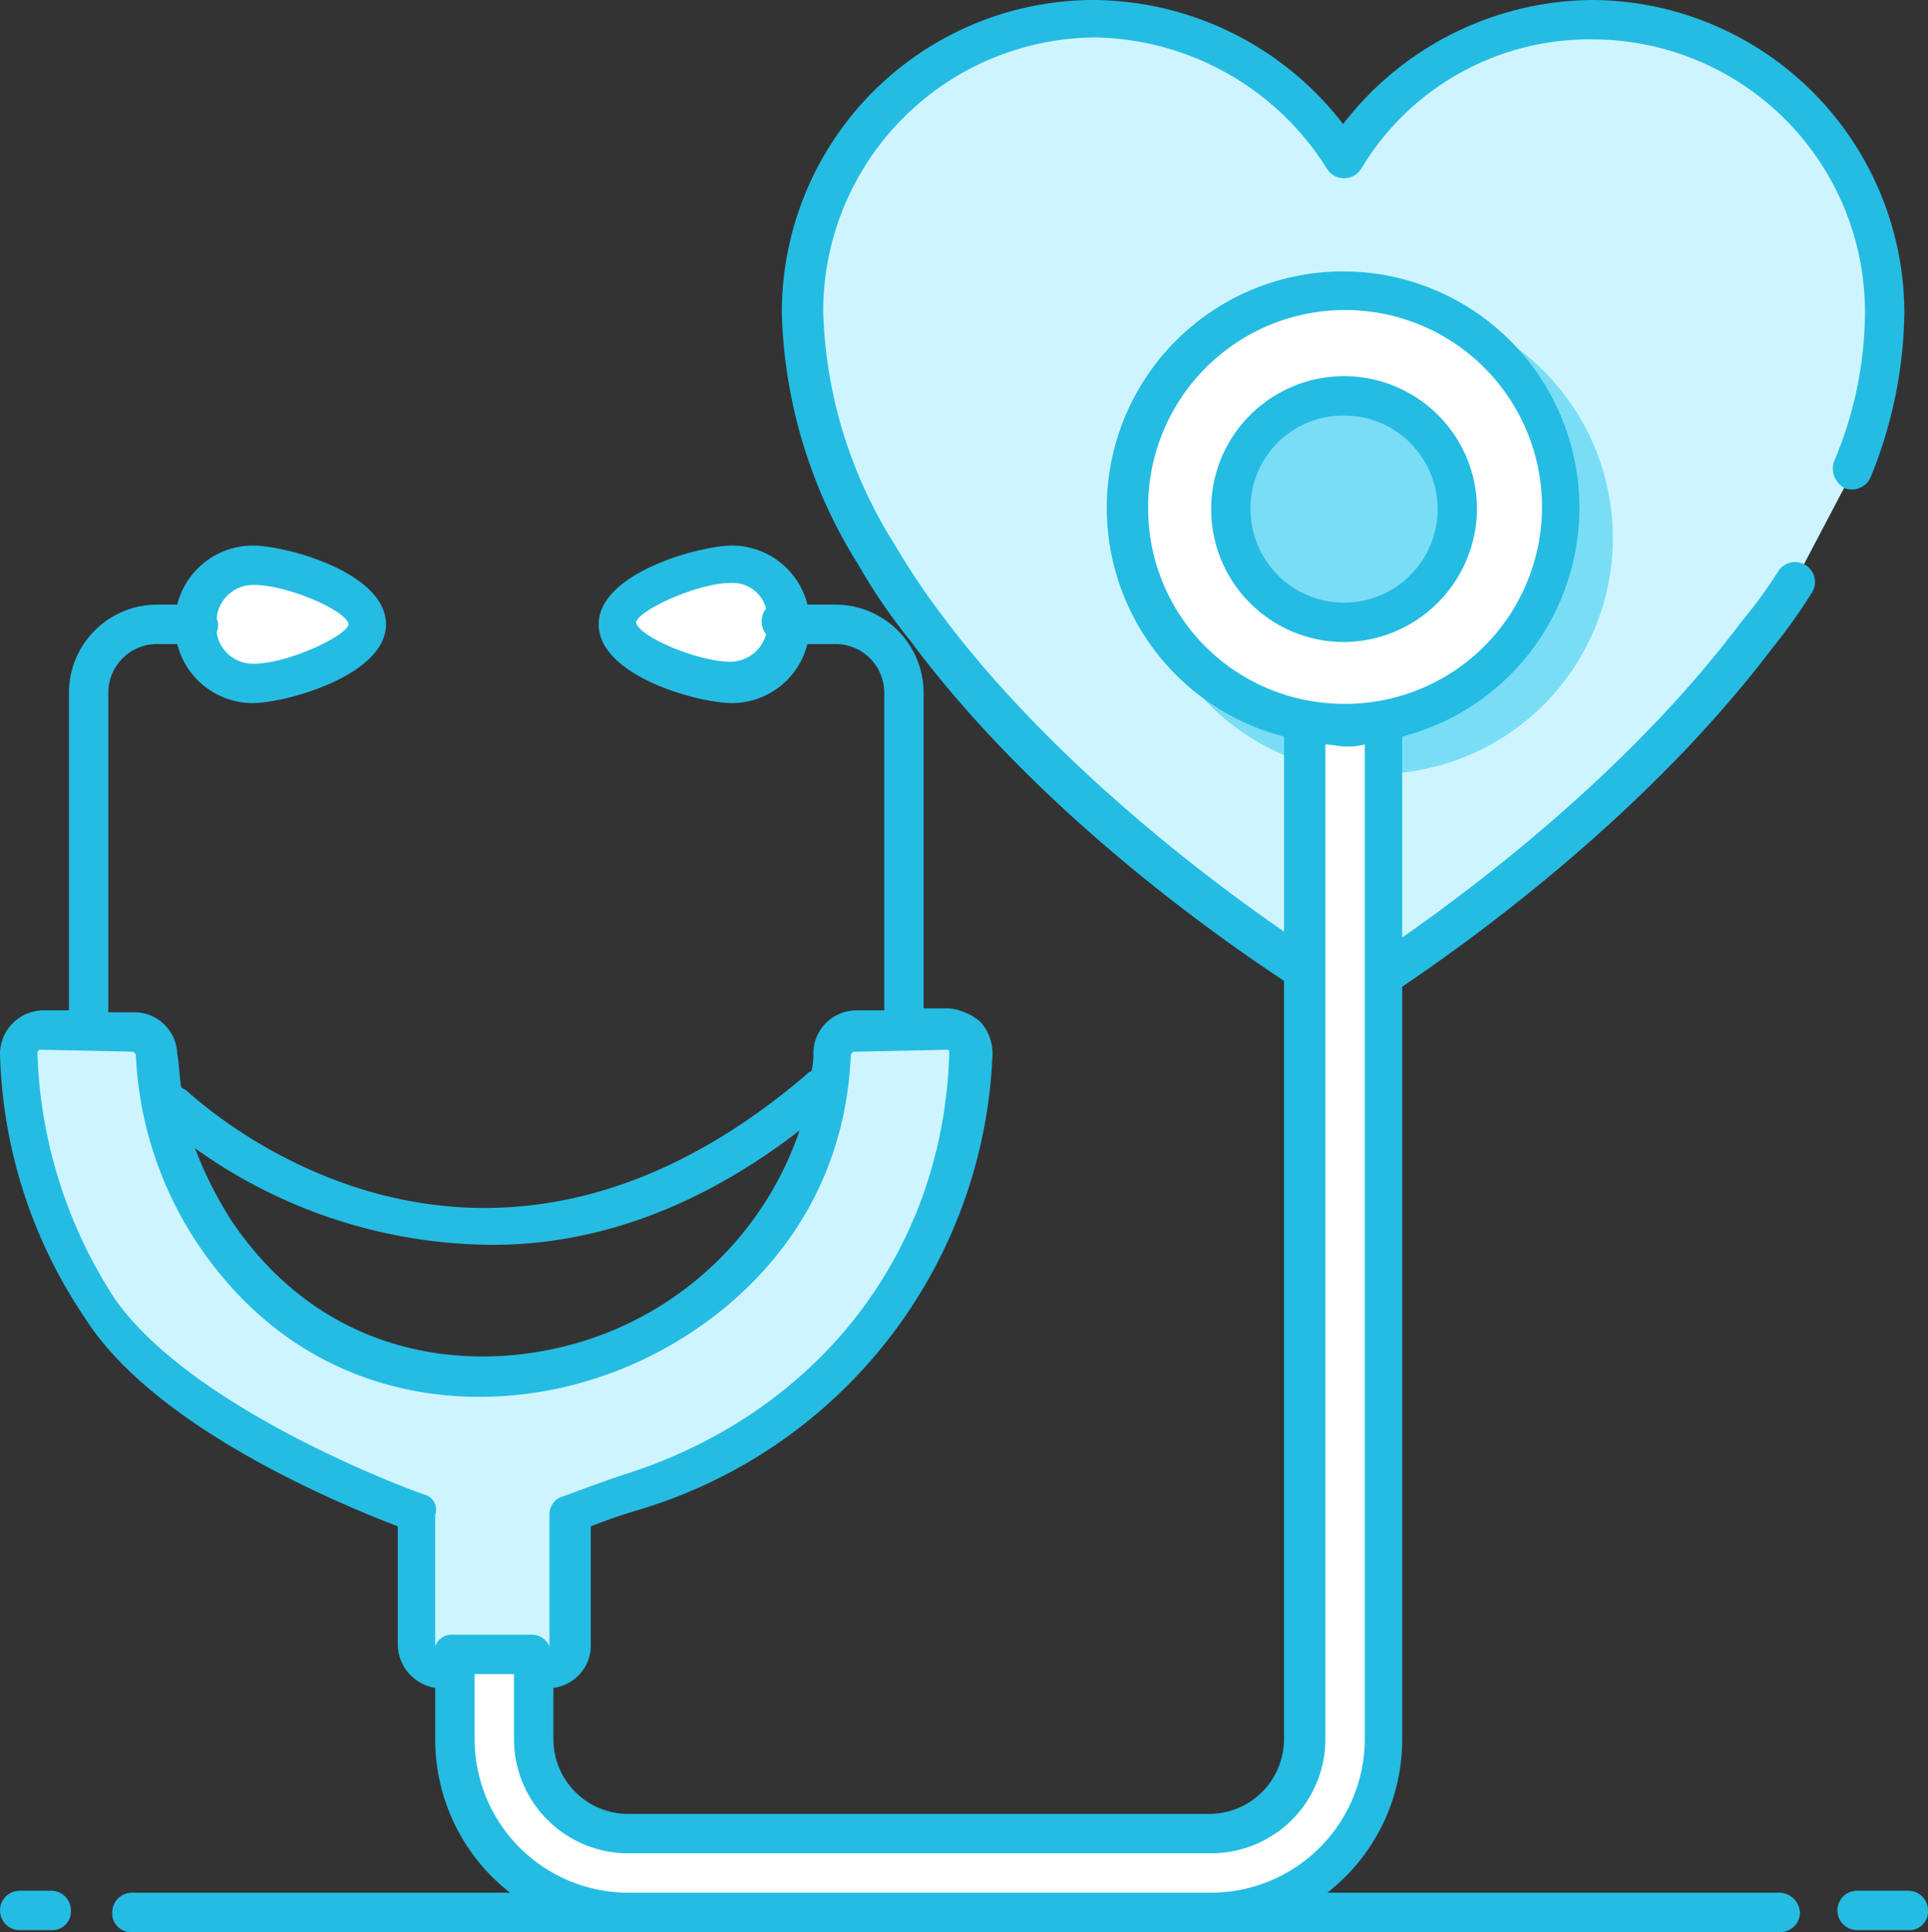 <svg xmlns="http://www.w3.org/2000/svg" width="97.9" height="98.1" viewBox="0 0 97.9 98.1">
    <rect x="0" y="0" width="97.9" height="98.1" fill="#333333" stroke="none"/>
    <g data-name="020-heart">
        <g data-name="Group 6058">
            <g data-name="Group 6045">
                <path data-name="Path 5002" d="M93.7 32.1c-.6.9-1.2 1.8-1.9 2.7-8 10.7-20.7 18.4-20.7 18.4s-13.3-7.9-21.4-18.8c-.9-1.2-1.7-2.4-2.5-3.7a24.284 24.284 0 0 1-3.8-12.3 14.839 14.839 0 0 1 27.5-7.8 14.775 14.775 0 0 1 27.4 7.8 22.368 22.368 0 0 1-1.6 8" style="fill:#cef5ff" transform="translate(-2.6 -2.5)"/>
            </g>
            <g data-name="Group 6046">
                <path data-name="Path 5003" d="M50.8 54.8A1.155 1.155 0 0 1 52 56a23.994 23.994 0 0 1-17.3 22.3c-1.8.6-3 1.1-3 1.1V86a1.155 1.155 0 0 1-1.2 1.2H25a1.155 1.155 0 0 1-1.2-1.2v-6.6S11.7 75.1 7.6 69a25.9 25.9 0 0 1-4.1-13 1.155 1.155 0 0 1 1.2-1.2l4.7.1a1.287 1.287 0 0 1 1.2 1.2 17.475 17.475 0 0 0 2.9 9c5.1 7.6 13.2 8.4 19.1 6.5 5.5-1.7 11.9-6.8 12.3-15.5a1.216 1.216 0 0 1 1.2-1.2z" style="fill:#cef5ff" transform="translate(-2.6 -2.5)"/>
            </g>
            <g data-name="Group 6047">
                <path data-name="Path 5004" d="M21.2 34.2c0 1.6-4.2 3-5.8 3a3.009 3.009 0 0 1-3-3 2.946 2.946 0 0 1 3-3c1.7 0 5.8 1.4 5.8 3z" style="fill:#fff" transform="translate(-2.6 -2.5)"/>
            </g>
            <g data-name="Group 6048">
                <path data-name="Path 5005" d="M42.6 34.2a3.009 3.009 0 0 1-3 3c-1.7 0-5.8-1.3-5.8-3s4.2-3 5.8-3a3.076 3.076 0 0 1 3 3z" style="fill:#fff" transform="translate(-2.6 -2.5)"/>
            </g>
            <g data-name="Group 6052">
                <g data-name="Group 6051">
                    <g data-name="Group 6050">
                        <g data-name="Group 6049">
                            <path data-name="Path 5006" d="M84.5 29.8a12 12 0 1 1-12-12 12.035 12.035 0 0 1 12 12z" style="fill:#7addf6" transform="translate(-2.6 -2.5)"/>
                        </g>
                    </g>
                </g>
            </g>
            <path data-name="Path 5007" d="M70.9 36.7a2.006 2.006 0 0 0-2 2v52a4.8 4.8 0 0 1-4.8 4.8H34.5a4.8 4.8 0 0 1-4.8-4.8v-4.3h-4v4.3a8.813 8.813 0 0 0 8.8 8.8h29.6a8.813 8.813 0 0 0 8.8-8.8v-52a2.006 2.006 0 0 0-2-2z" style="fill:#fff" transform="translate(-2.6 -2.5)"/>
            <g data-name="Group 6057">
                <g data-name="Group 6053" transform="translate(-2.6 -2.5)">
                    <circle data-name="Ellipse 1423" cx="11" cy="11" r="11" transform="translate(59.9 17.3)" style="fill:#fff"/>
                </g>
                <g data-name="Group 6056">
                    <g data-name="Group 6054">
                        <path data-name="Path 5008" d="M70.9 34.1a5.7 5.7 0 1 1 5.7-5.7 5.763 5.763 0 0 1-5.7 5.7z" style="fill:#7addf6" transform="translate(-2.6 -2.5)"/>
                    </g>
                    <g data-name="Group 6055">
                        <path data-name="Path 5009" d="M96.3 27.3a1.04 1.04 0 0 0 1.3-.6 22.8 22.8 0 0 0 1.7-8.3A15.919 15.919 0 0 0 83.5 2.5a16.108 16.108 0 0 0-12.7 6.3 16.108 16.108 0 0 0-12.7-6.3 15.855 15.855 0 0 0-15.8 15.9 25.239 25.239 0 0 0 3.9 12.8 28.07 28.07 0 0 0 2.6 3.8c6 8.1 14.6 14.4 19 17.3v38.5a3.8 3.8 0 0 1-3.8 3.8H34.5a3.8 3.8 0 0 1-3.8-3.8v-2.6a2.174 2.174 0 0 0 1.9-2.2v-6c.5-.2 1.3-.5 2.3-.8A25.177 25.177 0 0 0 53 56a2.452 2.452 0 0 0-.6-1.6 2.928 2.928 0 0 0-1.6-.7h-1.3v-16a4.481 4.481 0 0 0-4.5-4.5h-1.4a3.961 3.961 0 0 0-3.8-3c-1.7 0-6.8 1.4-6.8 4s5 4 6.8 4a3.961 3.961 0 0 0 3.8-3H45a2.476 2.476 0 0 1 2.5 2.5v16.1h-1.4a2.2 2.2 0 0 0-2.2 2.1 3.55 3.55 0 0 1-.1 1c-.1 0-.2.1-.3.2-16.9 14.4-30.8 1.3-31.4.8-.1-.1-.2-.1-.3-.2-.1-.6-.1-1.2-.2-1.7a2.18 2.18 0 0 0-2.1-2.1H8.1V37.7a2.476 2.476 0 0 1 2.5-2.5h1a3.961 3.961 0 0 0 3.8 3c1.7 0 6.8-1.4 6.8-4s-5-4-6.8-4a3.961 3.961 0 0 0-3.8 3h-1a4.481 4.481 0 0 0-4.5 4.5v16.1H4.8A2.22 2.22 0 0 0 2.6 56a25.079 25.079 0 0 0 4.3 13.4C10.5 75.1 20.2 79 22.8 80v6a2.249 2.249 0 0 0 1.9 2.2v2.6a9.859 9.859 0 0 0 3.8 7.8H9.3a1 1 0 0 0-1 1 .945.945 0 0 0 1 1H93a1 1 0 0 0 1-1 1.075 1.075 0 0 0-1-1H70a9.859 9.859 0 0 0 3.8-7.8V52.6c4-2.7 12.6-9 18.8-17.2a28.318 28.318 0 0 0 2-2.8 1.012 1.012 0 0 0-1.7-1.1 24.761 24.761 0 0 1-1.9 2.6c-5.4 7.2-12.9 13-17.2 16V39.9a12 12 0 1 0-6 0v9.9c-4.5-3.1-12.1-9-17.4-16.1a37.459 37.459 0 0 1-2.4-3.6 23.311 23.311 0 0 1-3.6-11.8A13.914 13.914 0 0 1 58.2 4.4 14.167 14.167 0 0 1 70 11.1a1.028 1.028 0 0 0 1.7 0 13.5 13.5 0 0 1 11.8-6.6 13.849 13.849 0 0 1 13.8 13.9 19.585 19.585 0 0 1-1.6 7.6 1.145 1.145 0 0 0 .6 1.3zm-56.6 8.8c-1.7 0-4.7-1.3-4.8-2 .1-.6 3.1-2 4.8-2a1.75 1.75 0 0 1 1.8 1.3 1.049 1.049 0 0 0 0 1.3 1.891 1.891 0 0 1-1.8 1.4zm-24.2-3.9c1.7 0 4.7 1.3 4.8 2-.1.6-3.1 2-4.8 2a1.858 1.858 0 0 1-1.9-1.6.854.854 0 0 0 0-.7 1.863 1.863 0 0 1 1.9-1.7zm27.7 27.7a16.892 16.892 0 0 1-11 10.7c-5.5 1.7-13.1 1-17.9-6.2a20.169 20.169 0 0 1-1.8-3.6 26.071 26.071 0 0 0 14.7 4.9c4.8.1 10.3-1.4 16-5.8zm-19 18.5c-.1 0-11.8-4.2-15.8-10A24.22 24.22 0 0 1 4.5 56v-.1l.1-.1c.1 0 5 .1 4.7.1a.215.215 0 0 1 .2.2 18.807 18.807 0 0 0 3.1 9.5c5.4 8.1 14 8.9 20.2 6.9 5.7-1.8 12.6-7.1 13-16.4a.215.215 0 0 1 .2-.2c.1 0 4.8-.1 4.7-.1a.1.1 0 0 1 .1.1v.1c-.3 10.1-6.7 18.3-16.6 21.4-1.8.6-3 1.1-3.1 1.1a.961.961 0 0 0-.6.9v6.7a.961.961 0 0 0-.9-.6h-4a.875.875 0 0 0-.9.6v-6.7a.779.779 0 0 0-.5-1zm36.7-50.1a10 10 0 1 1 9.1 9.9 9.925 9.925 0 0 1-9.1-9.9zm9 12c.3 0 .7.1 1 .1a3.4 3.4 0 0 0 1-.1v50.5a7.81 7.81 0 0 1-7.8 7.8H34.5a7.81 7.81 0 0 1-7.8-7.8v-3.3h2v3.3a5.8 5.8 0 0 0 5.8 5.8h29.6a5.8 5.8 0 0 0 5.8-5.8z" style="fill:#24bce3" transform="translate(-2.6 -2.5)"/>
                        <path data-name="Path 5010" d="M5.2 98.5H3.6a1 1 0 0 0 0 2h1.6a.945.945 0 0 0 1-1 1 1 0 0 0-1-1z" style="fill:#24bce3" transform="translate(-2.6 -2.5)"/>
                        <path data-name="Path 5011" d="M99.5 98.5h-2.6a1 1 0 0 0 0 2h2.6a.945.945 0 0 0 1-1 1 1 0 0 0-1-1z" style="fill:#24bce3" transform="translate(-2.6 -2.5)"/>
                        <path data-name="Path 5012" d="M77.6 28.3a6.75 6.75 0 1 0-6.8 6.8 6.807 6.807 0 0 0 6.8-6.8zm-11.5 0a4.7 4.7 0 0 1 4.7-4.7 4.75 4.75 0 1 1-4.7 4.7z" style="fill:#24bce3" transform="translate(-2.6 -2.5)"/>
                    </g>
                </g>
            </g>
        </g>
    </g>
</svg>
